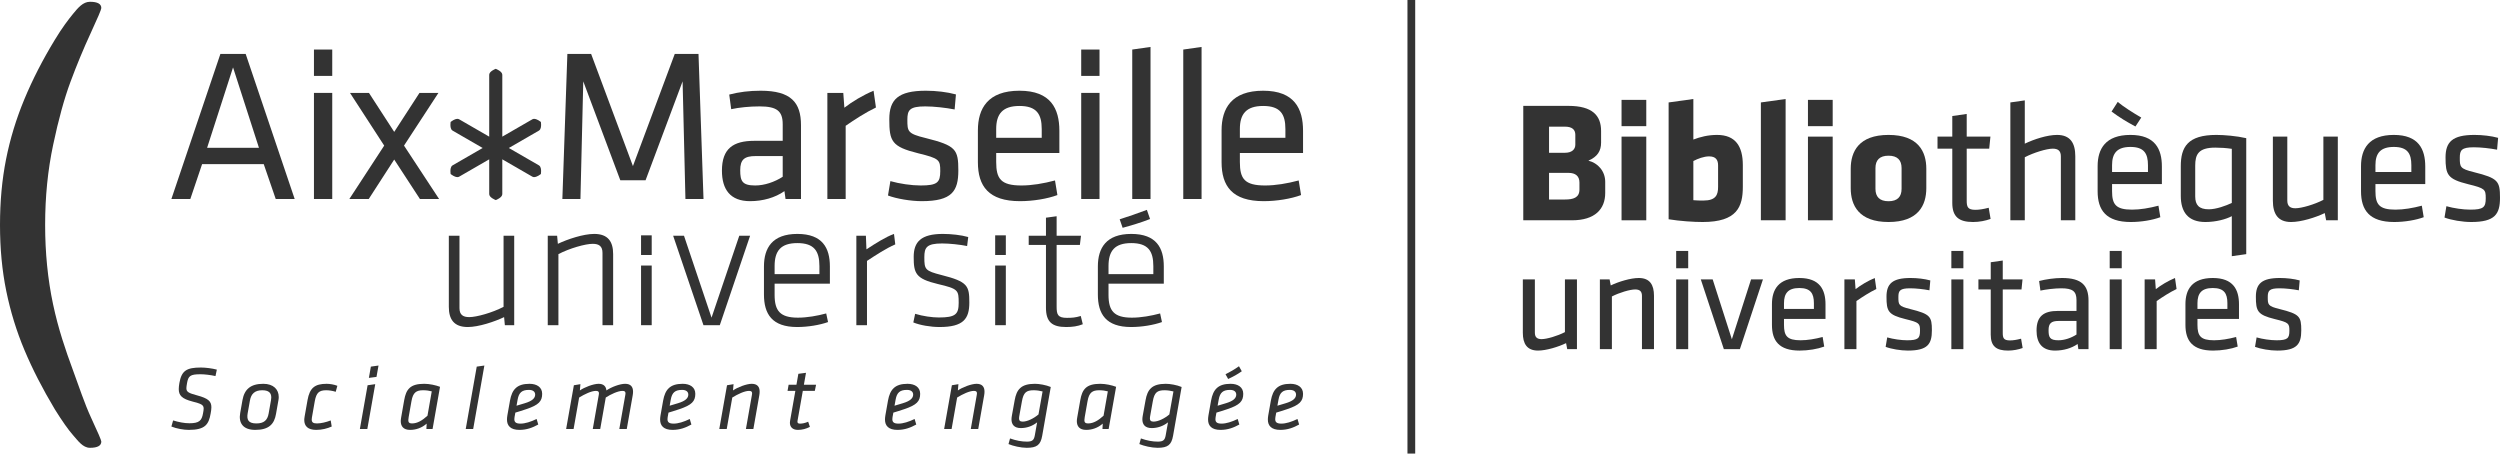 <?xml version="1.0" encoding="UTF-8" standalone="no"?><!-- Generator: Gravit.io --><svg xmlns="http://www.w3.org/2000/svg" xmlns:xlink="http://www.w3.org/1999/xlink" style="isolation:isolate" viewBox="0 199.572 600 109" width="600pt" height="109pt"><defs><clipPath id="_clipPath_9X4L9ShAgM95W2ow37fP7AqfMh6iVzJX"><rect width="1000" height="600"/></clipPath></defs><g clip-path="url(#_clipPath_9X4L9ShAgM95W2ow37fP7AqfMh6iVzJX)"><rect width="1000" height="600" style="fill:rgb(255,0,0)" fill-opacity="0"/><g><g><path d=" M 379.067 243.372 C 379.067 241.845 378.118 241.063 376.469 241.063 L 371.77 241.063 L 371.77 247.453 L 375.604 247.453 C 377.541 247.453 379.067 247.041 379.067 245.062 L 379.067 243.372 Z  M 378.077 231.91 C 378.077 230.715 377.335 229.97 375.604 229.97 L 371.77 229.97 L 371.77 236.238 L 375.604 236.238 C 377.252 236.238 378.077 235.415 378.077 234.301 L 378.077 231.91 Z  M 377.294 252.441 L 365.586 252.441 L 365.586 224.983 L 376.429 224.983 C 382.159 224.983 384.262 227.292 384.262 231.001 L 384.262 233.805 C 384.262 235.787 383.397 237.188 381.21 238.135 C 383.478 238.671 385.252 240.65 385.252 243.206 L 385.252 245.887 C 385.252 249.764 382.777 252.441 377.294 252.441 Z " fill="rgb(51,51,51)"/><path d=" M 389.171 232.362 L 395.107 232.362 L 395.107 252.442 L 389.171 252.442 L 389.171 232.362 Z  M 389.171 223.542 L 395.107 223.542 L 395.107 229.85 L 389.171 229.85 L 389.171 223.542 Z " fill="rgb(51,51,51)"/><path d=" M 406.404 247.617 C 407.271 247.701 408.013 247.701 408.837 247.701 C 411.806 247.701 412.341 246.34 412.341 244.443 L 412.341 239.249 C 412.341 237.929 411.765 237.104 410.199 237.104 C 408.92 237.104 407.519 237.64 406.404 238.219 L 406.404 247.617 Z  M 408.631 252.854 C 406.488 252.854 403.231 252.647 400.468 252.196 L 400.468 224.158 L 406.404 223.333 L 406.404 233.064 C 408.013 232.447 409.908 231.952 412.094 231.952 C 416.546 231.952 418.279 234.715 418.279 239.206 L 418.279 244.403 C 418.279 249.184 416.919 252.854 408.631 252.854 Z " fill="rgb(51,51,51)"/><path d=" M 422.61 252.442 L 422.61 224.158 L 428.547 223.333 L 428.547 252.442 L 422.61 252.442 Z " fill="rgb(51,51,51)"/><path d=" M 433.909 232.362 L 439.845 232.362 L 439.845 252.442 L 433.909 252.442 L 433.909 232.362 Z  M 433.909 223.542 L 439.845 223.542 L 439.845 229.85 L 433.909 229.85 L 433.909 223.542 Z " fill="rgb(51,51,51)"/><path d=" M 456.379 244.897 L 456.379 239.908 C 456.379 238.01 455.39 236.939 453.246 236.939 C 451.101 236.939 450.111 238.01 450.111 239.908 L 450.111 244.897 C 450.111 246.795 451.101 247.867 453.246 247.867 C 455.39 247.867 456.379 246.795 456.379 244.897 Z  M 444.174 244.732 L 444.174 240.072 C 444.174 235.95 446.113 231.952 453.246 231.952 C 460.377 231.952 462.315 235.95 462.315 240.072 L 462.315 244.732 C 462.315 248.854 460.377 252.854 453.246 252.854 C 446.113 252.854 444.174 248.854 444.174 244.732 Z " fill="rgb(51,51,51)"/><path d=" M 477.742 252.112 C 476.506 252.566 475.022 252.854 473.538 252.854 C 470.157 252.854 468.549 251.618 468.549 248.277 L 468.549 235.25 L 465.003 235.25 L 465.003 232.363 L 468.549 232.363 L 468.549 227.417 L 472.011 226.921 L 472.011 232.363 L 477.702 232.363 L 477.412 235.25 L 472.011 235.25 L 472.011 247.701 C 472.011 249.184 472.218 249.928 474.073 249.928 C 475.022 249.928 476.011 249.764 477.289 249.433 L 477.742 252.112 Z " fill="rgb(51,51,51)"/><path d=" M 494.607 252.442 L 494.607 237.104 C 494.607 235.786 493.947 235.25 492.668 235.25 C 491.184 235.25 488.093 236.198 485.949 237.31 L 485.949 252.442 L 482.485 252.442 L 482.485 224.158 L 485.949 223.663 L 485.949 234.054 C 488.175 232.983 491.351 231.952 493.699 231.952 C 496.915 231.952 498.07 233.971 498.07 237.064 L 498.07 252.442 L 494.607 252.442 Z " fill="rgb(51,51,51)"/><path d=" M 506.895 240.857 L 515.512 240.857 L 515.512 239.206 C 515.512 236.402 514.564 234.836 511.307 234.836 C 508.05 234.836 506.895 236.402 506.895 239.206 L 506.895 240.857 Z  M 512.502 229.931 C 510.4 228.818 508.668 227.746 506.772 226.345 L 508.255 224.034 C 509.699 225.229 511.842 226.592 513.904 227.787 L 512.502 229.931 Z  M 511.677 249.886 C 513.657 249.886 515.842 249.514 518.027 248.938 L 518.48 251.7 C 516.585 252.402 513.904 252.854 511.389 252.854 C 505.452 252.854 503.431 250.009 503.431 245.474 L 503.431 239.456 C 503.431 235.291 505.329 231.952 511.307 231.952 C 517.243 231.952 518.852 235.371 518.852 239.537 L 518.852 243.742 L 506.895 243.742 L 506.895 245.433 C 506.895 248.607 507.761 249.886 511.677 249.886 Z " fill="rgb(51,51,51)"/><path d=" M 535.633 235.291 C 534.273 235.085 532.912 235.001 531.676 235.001 C 527.594 235.001 526.852 236.652 526.852 239.33 L 526.852 246.71 C 526.852 248.772 527.76 249.804 530.11 249.804 C 531.882 249.804 534.273 248.937 535.633 248.277 L 535.633 235.291 Z  M 523.389 239.456 C 523.389 234.878 525.037 231.952 531.923 231.952 C 533.779 231.952 536.789 232.198 539.098 232.733 L 539.098 260.565 L 535.633 261.058 L 535.633 251.451 C 534.232 252.195 531.84 252.854 529.283 252.854 C 525.12 252.854 523.389 250.421 523.389 246.587 L 523.389 239.456 Z " fill="rgb(51,51,51)"/><path d=" M 548.953 232.363 L 548.953 247.701 C 548.953 249.019 549.613 249.556 550.892 249.556 C 552.376 249.556 555.468 248.649 557.612 247.536 L 557.612 232.363 L 561.076 232.363 L 561.076 252.442 L 558.272 252.442 L 557.941 250.711 C 555.715 251.781 552.252 252.854 549.861 252.854 C 546.644 252.854 545.491 250.834 545.491 247.742 L 545.491 232.363 L 548.953 232.363 Z " fill="rgb(51,51,51)"/><path d=" M 570.107 240.857 L 578.723 240.857 L 578.723 239.206 C 578.723 236.402 577.775 234.836 574.518 234.836 C 571.261 234.836 570.107 236.402 570.107 239.206 L 570.107 240.857 Z  M 574.888 249.886 C 576.868 249.886 579.054 249.514 581.238 248.938 L 581.691 251.7 C 579.796 252.402 577.115 252.854 574.6 252.854 C 568.664 252.854 566.644 250.009 566.644 245.474 L 566.644 239.456 C 566.644 235.291 568.54 231.952 574.518 231.952 C 580.455 231.952 582.062 235.371 582.062 239.537 L 582.062 243.742 L 570.107 243.742 L 570.107 245.433 C 570.107 248.607 570.971 249.886 574.888 249.886 Z " fill="rgb(51,51,51)"/><path d=" M 593.073 252.854 C 591.011 252.854 588.291 252.402 586.681 251.781 L 587.136 249.061 C 588.867 249.556 591.135 249.885 592.867 249.885 C 596.042 249.885 596.578 249.308 596.578 247.166 C 596.578 245.022 596.413 244.773 592.372 243.783 C 587.382 242.546 586.929 241.516 586.929 237.353 C 586.929 233.64 588.579 231.952 593.856 231.952 C 595.795 231.952 597.897 232.197 599.546 232.653 L 599.3 235.497 C 597.609 235.167 595.382 234.921 593.733 234.921 C 590.765 234.921 590.352 235.622 590.352 237.434 C 590.352 239.661 590.393 240.072 593.774 240.898 C 599.546 242.34 600 243.04 600 247.041 C 600 250.957 598.804 252.854 593.073 252.854 Z " fill="rgb(51,51,51)"/><path d=" M 368.368 266.635 L 368.368 279.417 C 368.368 280.516 368.918 280.963 369.982 280.963 C 371.22 280.963 373.797 280.207 375.584 279.279 L 375.584 266.635 L 378.469 266.635 L 378.469 283.368 L 376.134 283.368 L 375.859 281.925 C 374.003 282.817 371.117 283.711 369.125 283.711 C 366.443 283.711 365.481 282.028 365.481 279.451 L 365.481 266.635 L 368.368 266.635 Z " fill="rgb(51,51,51)"/><path d=" M 394.07 283.367 L 394.07 270.586 C 394.07 269.486 393.521 269.039 392.456 269.039 C 391.218 269.039 388.641 269.795 386.854 270.723 L 386.854 283.367 L 383.969 283.367 L 383.969 266.635 L 386.304 266.635 L 386.579 268.077 C 388.435 267.183 391.321 266.29 393.314 266.29 C 395.995 266.29 396.956 267.973 396.956 270.551 L 396.956 283.367 L 394.07 283.367 Z " fill="rgb(51,51,51)"/><path d=" M 402.283 266.635 L 405.169 266.635 L 405.169 283.368 L 402.283 283.368 L 402.283 266.635 Z  M 402.283 259.797 L 405.169 259.797 L 405.169 263.953 L 402.283 263.953 L 402.283 259.797 Z " fill="rgb(51,51,51)"/><path d=" M 420.253 266.635 L 423.105 266.635 L 417.573 283.368 L 413.725 283.368 L 408.193 266.635 L 411.045 266.635 L 415.648 280.997 L 420.253 266.635 Z " fill="rgb(51,51,51)"/><path d=" M 428.157 273.712 L 435.337 273.712 L 435.337 272.338 C 435.337 270.001 434.548 268.696 431.833 268.696 C 429.119 268.696 428.157 270.001 428.157 272.338 L 428.157 273.712 Z  M 432.143 281.238 C 433.792 281.238 435.612 280.929 437.434 280.448 L 437.812 282.75 C 436.233 283.333 433.998 283.712 431.902 283.712 C 426.955 283.712 425.269 281.34 425.269 277.56 L 425.269 272.544 C 425.269 269.074 426.851 266.291 431.833 266.291 C 436.781 266.291 438.121 269.143 438.121 272.613 L 438.121 276.118 L 428.157 276.118 L 428.157 277.526 C 428.157 280.173 428.879 281.238 432.143 281.238 Z " fill="rgb(51,51,51)"/><path d=" M 450.321 268.936 C 448.739 269.692 446.918 270.861 445.544 271.823 L 445.544 283.367 L 442.657 283.367 L 442.657 266.635 L 445.164 266.635 L 445.337 268.97 C 446.574 268.008 448.294 266.977 449.941 266.29 L 450.321 268.936 Z " fill="rgb(51,51,51)"/><path d=" M 457.881 283.711 C 456.162 283.711 453.893 283.334 452.553 282.817 L 452.932 280.549 C 454.375 280.963 456.265 281.238 457.707 281.238 C 460.354 281.238 460.8 280.756 460.8 278.971 C 460.8 277.183 460.664 276.976 457.296 276.152 C 453.139 275.121 452.759 274.261 452.759 270.791 C 452.759 267.699 454.134 266.29 458.532 266.29 C 460.148 266.29 461.901 266.497 463.274 266.875 L 463.068 269.245 C 461.66 268.971 459.804 268.764 458.429 268.764 C 455.956 268.764 455.613 269.349 455.613 270.862 C 455.613 272.716 455.646 273.059 458.464 273.747 C 463.274 274.95 463.653 275.533 463.653 278.866 C 463.653 282.13 462.657 283.711 457.881 283.711 Z " fill="rgb(51,51,51)"/><path d=" M 468.325 266.635 L 471.213 266.635 L 471.213 283.368 L 468.325 283.368 L 468.325 266.635 Z  M 468.325 259.797 L 471.213 259.797 L 471.213 263.953 L 468.325 263.953 L 468.325 259.797 Z " fill="rgb(51,51,51)"/><path d=" M 485.437 283.092 C 484.406 283.47 483.169 283.711 481.932 283.711 C 479.115 283.711 477.776 282.68 477.776 279.897 L 477.776 269.039 L 474.819 269.039 L 474.819 266.635 L 477.776 266.635 L 477.776 262.51 L 480.66 262.099 L 480.66 266.635 L 485.403 266.635 L 485.162 269.039 L 480.66 269.039 L 480.66 279.417 C 480.66 280.653 480.833 281.271 482.379 281.271 C 483.169 281.271 483.994 281.135 485.058 280.86 L 485.437 283.092 Z " fill="rgb(51,51,51)"/><path d=" M 498.357 276.599 L 494.096 276.599 C 492.309 276.599 491.656 277.149 491.656 278.831 C 491.656 280.55 491.966 281.238 494.027 281.238 C 495.47 281.238 497.085 280.687 498.357 279.862 L 498.357 276.599 Z  M 501.244 283.368 L 498.804 283.368 L 498.632 282.13 C 497.154 283.162 495.229 283.711 493.203 283.711 C 490.077 283.711 488.771 281.855 488.771 278.9 C 488.771 275.432 490.522 274.194 493.89 274.194 L 498.357 274.194 L 498.357 271.583 C 498.357 269.486 497.429 268.764 494.716 268.764 C 493.1 268.764 491.004 269.039 489.698 269.314 L 489.388 267.011 C 490.97 266.6 493.1 266.29 494.886 266.29 C 499.663 266.29 501.244 268.146 501.244 271.72 L 501.244 283.368 Z " fill="rgb(51,51,51)"/><path d=" M 506.328 266.635 L 509.215 266.635 L 509.215 283.368 L 506.328 283.368 L 506.328 266.635 Z  M 506.328 259.797 L 509.215 259.797 L 509.215 263.953 L 506.328 263.953 L 506.328 259.797 Z " fill="rgb(51,51,51)"/><path d=" M 522.376 268.936 C 520.793 269.692 518.973 270.861 517.599 271.823 L 517.599 283.367 L 514.714 283.367 L 514.714 266.635 L 517.221 266.635 L 517.393 268.97 C 518.63 268.008 520.349 266.977 521.998 266.29 L 522.376 268.936 Z " fill="rgb(51,51,51)"/><path d=" M 527.392 273.712 L 534.574 273.712 L 534.574 272.338 C 534.574 270.001 533.783 268.696 531.07 268.696 C 528.354 268.696 527.392 270.001 527.392 272.338 L 527.392 273.712 Z  M 531.378 281.238 C 533.028 281.238 534.848 280.929 536.669 280.448 L 537.048 282.75 C 535.468 283.333 533.233 283.712 531.138 283.712 C 526.189 283.712 524.506 281.34 524.506 277.56 L 524.506 272.544 C 524.506 269.074 526.085 266.291 531.07 266.291 C 536.018 266.291 537.358 269.143 537.358 272.613 L 537.358 276.118 L 527.392 276.118 L 527.392 277.526 C 527.392 280.173 528.113 281.238 531.378 281.238 Z " fill="rgb(51,51,51)"/><path d=" M 546.532 283.711 C 544.813 283.711 542.546 283.334 541.204 282.817 L 541.584 280.549 C 543.026 280.963 544.916 281.238 546.36 281.238 C 549.006 281.238 549.453 280.756 549.453 278.971 C 549.453 277.183 549.314 276.976 545.947 276.152 C 541.791 275.121 541.411 274.261 541.411 270.791 C 541.411 267.699 542.786 266.29 547.183 266.29 C 548.798 266.29 550.552 266.497 551.927 266.875 L 551.719 269.245 C 550.311 268.971 548.457 268.764 547.081 268.764 C 544.608 268.764 544.263 269.349 544.263 270.862 C 544.263 272.716 544.299 273.059 547.115 273.747 C 551.927 274.95 552.304 275.533 552.304 278.866 C 552.304 282.13 551.308 283.711 546.532 283.711 Z " fill="rgb(51,51,51)"/><rect x="338.22" y="200" width="1" height="108" transform="matrix(1,0,0,1,0,0)" fill="rgb(51,51,51)" vector-effect="non-scaling-stroke" stroke-width="0.856" stroke="rgb(51,51,51)" stroke-linejoin="miter" stroke-linecap="square" stroke-miterlimit="2"/></g><g><clipPath id="_clipPath_2I8sQDPgoZfsILGBVJQrEO4T35JjsgA7"><path d=" M 0 200 L 0 307.045 L 312.73 307.045 L 312.73 200 L 0 200 Z " fill="rgb(51,51,51)"/></clipPath><g clip-path="url(#_clipPath_2I8sQDPgoZfsILGBVJQrEO4T35JjsgA7)"><path d=" M 110.275 256.152 L 110.275 273.519 C 110.275 275.105 111.113 275.679 112.612 275.679 C 114.373 275.679 118.165 274.621 120.855 273.211 L 120.855 256.152 L 123.41 256.152 L 123.41 277.618 L 121.164 277.618 L 120.986 275.679 C 118.695 276.779 114.858 278.058 112.26 278.058 C 108.909 278.058 107.719 276.162 107.719 273.211 L 107.719 256.152 L 110.275 256.152 Z " fill="rgb(51,51,51)"/><path d=" M 144.597 277.618 L 144.597 260.251 C 144.597 258.665 143.759 258.09 142.261 258.09 C 140.499 258.09 136.708 259.151 134.02 260.561 L 134.02 277.618 L 131.46 277.618 L 131.46 256.152 L 133.71 256.152 L 133.886 258.09 C 136.178 256.99 140.014 255.712 142.612 255.712 C 145.964 255.712 147.154 257.609 147.154 260.561 L 147.154 277.618 L 144.597 277.618 Z " fill="rgb(51,51,51)"/><path d=" M 153.852 277.618 L 153.852 263.302 L 156.409 263.302 L 156.409 277.618 L 153.852 277.618 Z  M 153.852 260.769 L 153.852 256.054 L 156.409 256.054 L 156.409 260.769 L 153.852 260.769 Z " fill="rgb(51,51,51)"/><path d=" M 172.752 277.618 L 168.831 277.618 L 161.556 256.152 L 164.159 256.152 L 170.769 275.81 L 177.426 256.152 L 180.024 256.152 L 172.752 277.618 Z " fill="rgb(51,51,51)"/><path d=" M 185.906 265.365 L 196.658 265.365 L 196.658 263.425 C 196.658 259.811 195.38 257.914 191.369 257.914 C 187.359 257.914 185.906 259.811 185.906 263.425 L 185.906 265.365 Z  M 191.503 275.81 C 193.704 275.81 196.176 275.371 198.289 274.797 L 198.731 276.868 C 196.747 277.573 193.925 278.058 191.323 278.058 C 185.285 278.058 183.35 274.929 183.35 270.258 L 183.35 263.514 C 183.35 259.107 185.332 255.712 191.369 255.712 C 197.407 255.712 199.173 259.107 199.173 263.514 L 199.173 267.656 L 185.906 267.656 L 185.906 270.344 C 185.906 274.178 187.227 275.81 191.503 275.81 Z " fill="rgb(51,51,51)"/><path d=" M 214.866 258.225 C 212.62 259.195 210.151 260.825 208.077 262.191 L 208.077 277.618 L 205.524 277.618 L 205.524 256.152 L 207.815 256.152 L 207.946 259.415 C 210.237 257.914 212.528 256.46 214.559 255.712 L 214.866 258.225 Z " fill="rgb(51,51,51)"/><path d=" M 225.5 278.058 C 223.339 278.058 220.786 277.618 219.197 276.957 L 219.636 274.886 C 221.487 275.456 223.735 275.767 225.322 275.767 C 229.288 275.767 230.083 275.016 230.083 272.285 C 230.083 269.198 229.996 268.891 225.104 267.744 C 219.726 266.465 219.286 265.144 219.286 261.222 C 219.286 257.653 221.004 255.712 226.291 255.712 C 228.276 255.712 230.698 255.975 232.374 256.46 L 232.109 258.62 C 230.391 258.27 227.881 258.003 226.115 258.003 C 222.369 258.003 221.842 258.976 221.842 261.309 C 221.842 264.262 222.017 264.569 225.981 265.586 C 232.284 267.171 232.639 268.183 232.639 272.196 C 232.639 276.075 231.229 278.058 225.5 278.058 Z " fill="rgb(51,51,51)"/><path d=" M 238.842 277.618 L 238.842 263.302 L 241.4 263.302 L 241.4 277.618 L 238.842 277.618 Z  M 238.842 260.769 L 238.842 256.054 L 241.4 256.054 L 241.4 260.769 L 238.842 260.769 Z " fill="rgb(51,51,51)"/><path d=" M 259.869 277.389 C 258.638 277.877 257.425 278.058 255.881 278.058 C 252.488 278.058 251.032 276.823 251.032 273.431 L 251.032 258.356 L 246.89 258.356 L 246.89 256.152 L 251.032 256.152 L 251.032 251.819 L 253.591 251.468 L 253.591 256.152 L 259.438 256.152 L 259.173 258.356 L 253.591 258.356 L 253.591 273.165 C 253.591 275.061 253.853 275.856 256.058 275.856 C 257.245 275.856 258.107 275.802 259.384 275.407 L 259.869 277.389 Z " fill="rgb(51,51,51)"/><path d=" M 266.044 265.365 L 276.801 265.365 L 276.801 263.425 C 276.801 259.811 275.52 257.914 271.51 257.914 C 267.5 257.914 266.044 259.811 266.044 263.425 L 266.044 265.365 Z  M 271.643 275.81 C 273.846 275.81 276.315 275.371 278.429 274.797 L 278.871 276.868 C 276.886 277.573 274.066 278.058 271.467 278.058 C 265.426 278.058 263.488 274.929 263.488 270.258 L 263.488 263.514 C 263.488 259.107 265.474 255.712 271.51 255.712 C 277.546 255.712 279.312 259.107 279.312 263.514 L 279.312 267.656 L 266.044 267.656 L 266.044 270.344 C 266.044 274.178 267.367 275.81 271.643 275.81 Z " fill="rgb(51,51,51)"/><path d=" M 268.724 252.202 C 270.702 251.564 273.034 250.791 275.249 249.941 L 276.013 252.135 C 273.843 252.996 271.431 253.704 269.431 254.246 L 268.724 252.202 Z " fill="rgb(51,51,51)"/><path d=" M 55.929 215.75 L 49.705 235.043 L 62.148 235.043 L 55.929 215.75 Z  M 70.722 247.33 L 66.173 247.33 L 63.298 238.964 L 48.503 238.964 L 45.679 247.33 L 41.134 247.33 L 52.896 212.512 L 58.959 212.512 L 70.722 247.33 Z " fill="rgb(51,51,51)"/><path d=" M 75.348 247.33 L 75.348 221.869 L 79.739 221.869 L 79.739 247.33 L 75.348 247.33 Z  M 75.348 217.789 L 75.348 211.463 L 79.739 211.463 L 79.739 217.789 L 75.348 217.789 Z " fill="rgb(51,51,51)"/><path d=" M 83.844 247.33 L 92.207 234.518 L 83.998 221.869 L 88.549 221.869 L 94.611 231.227 L 100.676 221.869 L 105.223 221.869 L 96.965 234.518 L 105.38 247.33 L 100.781 247.33 L 94.611 237.865 L 88.497 247.33 L 83.844 247.33 Z " fill="rgb(51,51,51)"/><path d=" M 139.984 219.097 L 139.306 247.33 L 134.968 247.33 L 136.169 212.512 L 141.869 212.512 L 151.903 239.434 L 161.942 212.512 L 167.64 212.512 L 168.842 247.33 L 164.504 247.33 L 163.823 219.097 L 154.938 242.831 L 148.873 242.831 L 139.984 219.097 Z " fill="rgb(51,51,51)"/><path d=" M 187.85 237.028 L 181.365 237.028 C 178.648 237.028 177.653 237.865 177.653 240.427 C 177.653 243.041 178.127 244.086 181.261 244.086 C 183.459 244.086 185.915 243.251 187.85 241.997 L 187.85 237.028 Z  M 192.238 247.33 L 188.528 247.33 L 188.265 245.444 C 186.019 247.015 183.091 247.85 180.008 247.85 C 175.25 247.85 173.264 245.028 173.264 240.531 C 173.264 235.252 175.929 233.369 181.055 233.369 L 187.85 233.369 L 187.85 229.396 C 187.85 226.206 186.438 225.108 182.308 225.108 C 179.852 225.108 177.472 225.355 175.487 225.772 L 175.015 222.27 C 177.416 221.642 179.852 221.345 182.569 221.345 C 189.835 221.345 192.238 224.168 192.238 229.605 L 192.238 247.33 Z " fill="rgb(51,51,51)"/><path d=" M 210.227 225.371 C 207.819 226.52 205.051 228.299 202.96 229.763 L 202.96 247.33 L 198.568 247.33 L 198.568 221.869 L 202.388 221.869 L 202.647 225.423 C 204.53 223.959 207.143 222.392 209.654 221.345 L 210.227 225.371 Z " fill="rgb(51,51,51)"/><path d=" M 221.219 247.85 C 218.604 247.85 215.154 247.276 213.115 246.492 L 213.692 243.041 C 215.885 243.668 218.761 244.086 220.958 244.086 C 224.982 244.086 225.661 243.355 225.661 240.637 C 225.661 237.92 225.453 237.603 220.329 236.349 C 214.004 234.78 213.431 233.473 213.431 228.195 C 213.431 223.488 215.521 221.345 222.211 221.345 C 224.67 221.345 227.335 221.659 229.426 222.234 L 229.111 225.843 C 226.971 225.423 224.147 225.108 222.054 225.108 C 218.293 225.108 217.768 225.998 217.768 228.299 C 217.768 231.123 217.821 231.644 222.107 232.69 C 229.426 234.518 230.001 235.409 230.001 240.481 C 230.001 245.444 228.485 247.85 221.219 247.85 Z " fill="rgb(51,51,51)"/><path d=" M 239.086 232.637 L 250.014 232.637 L 250.014 230.545 C 250.014 226.991 248.811 225.003 244.681 225.003 C 240.55 225.003 239.086 226.991 239.086 230.545 L 239.086 232.637 Z  M 245.151 244.086 C 247.659 244.086 250.43 243.618 253.201 242.883 L 253.776 246.388 C 251.373 247.276 247.975 247.85 244.786 247.85 C 237.258 247.85 234.695 244.243 234.695 238.494 L 234.695 230.86 C 234.695 225.58 237.101 221.345 244.681 221.345 C 252.207 221.345 254.249 225.684 254.249 230.964 L 254.249 236.297 L 239.086 236.297 L 239.086 238.44 C 239.086 242.467 240.183 244.086 245.151 244.086 Z " fill="rgb(51,51,51)"/><path d=" M 259.491 247.33 L 259.491 221.869 L 263.884 221.869 L 263.884 247.33 L 259.491 247.33 Z  M 259.491 217.789 L 259.491 211.463 L 263.884 211.463 L 263.884 217.789 L 259.491 217.789 Z " fill="rgb(51,51,51)"/><path d=" M 271.739 247.33 L 271.739 211.463 L 276.126 210.837 L 276.126 247.33 L 271.739 247.33 Z " fill="rgb(51,51,51)"/><path d=" M 283.983 247.33 L 283.983 211.463 L 288.376 210.837 L 288.376 247.33 L 283.983 247.33 Z " fill="rgb(51,51,51)"/><path d=" M 297.569 232.637 L 308.496 232.637 L 308.496 230.545 C 308.496 226.991 307.293 225.003 303.164 225.003 C 299.032 225.003 297.569 226.991 297.569 230.545 L 297.569 232.637 Z  M 303.635 244.086 C 306.142 244.086 308.912 243.618 311.684 242.883 L 312.257 246.388 C 309.854 247.276 306.455 247.85 303.266 247.85 C 295.738 247.85 293.179 244.243 293.179 238.494 L 293.179 230.86 C 293.179 225.58 295.582 221.345 303.164 221.345 C 310.691 221.345 312.73 225.684 312.73 230.964 L 312.73 236.297 L 297.569 236.297 L 297.569 238.44 C 297.569 242.467 298.666 244.086 303.635 244.086 Z " fill="rgb(51,51,51)"/><path d=" M 129.334 239.253 L 122.439 235.272 C 122.439 235.272 122.323 235.205 122.122 235.089 C 122.227 235.028 122.333 234.967 122.439 234.905 L 129.334 230.925 C 129.627 230.744 129.728 230.47 129.789 230.233 C 129.847 229.987 129.863 229.743 129.863 229.532 C 129.863 229.245 129.835 229.027 129.833 229.016 L 129.812 228.843 L 129.674 228.74 C 129.632 228.732 128.951 228.13 128.194 228.095 C 128.059 228.095 127.907 228.122 127.764 228.205 L 120.87 232.184 C 120.763 232.246 120.658 232.307 120.552 232.368 C 120.552 232.246 120.552 232.124 120.552 232.001 L 120.552 217.541 C 120.507 216.962 120.089 216.721 119.78 216.498 C 119.452 216.29 119.147 216.16 119.134 216.156 L 118.973 216.087 L 118.813 216.156 C 118.801 216.162 118.497 216.29 118.175 216.498 C 117.871 216.719 117.452 216.965 117.411 217.541 L 117.411 232.001 C 117.411 232.125 117.411 232.247 117.411 232.369 C 117.306 232.308 117.2 232.247 117.093 232.186 L 110.2 228.205 C 110.057 228.122 109.904 228.096 109.768 228.096 C 109.013 228.13 108.331 228.732 108.29 228.739 L 108.152 228.843 L 108.131 229.015 C 108.129 229.027 108.101 229.245 108.101 229.531 C 108.103 229.741 108.114 229.989 108.174 230.233 C 108.235 230.47 108.335 230.744 108.63 230.925 L 115.523 234.905 C 115.63 234.967 115.735 235.028 115.841 235.089 C 115.64 235.205 115.523 235.272 115.523 235.272 L 108.628 239.253 C 108.335 239.431 108.235 239.706 108.174 239.945 C 108.115 240.189 108.101 240.434 108.101 240.645 C 108.101 240.932 108.129 241.15 108.131 241.163 L 108.152 241.333 L 108.29 241.439 C 108.331 241.445 109.013 242.046 109.768 242.08 L 109.774 242.08 C 109.907 242.08 110.057 242.054 110.2 241.973 L 117.093 237.993 L 117.094 237.993 C 117.094 237.993 117.21 237.926 117.411 237.81 C 117.411 238.042 117.411 238.176 117.411 238.176 L 117.411 246.137 C 117.455 246.716 117.875 246.958 118.184 247.18 C 118.509 247.391 118.816 247.517 118.829 247.523 L 118.988 247.591 L 119.148 247.523 C 119.16 247.517 119.464 247.391 119.788 247.18 C 120.093 246.958 120.509 246.713 120.551 246.137 L 120.552 238.176 L 120.551 238.176 C 120.551 238.176 120.551 238.041 120.551 237.808 C 120.753 237.924 120.87 237.992 120.87 237.992 L 127.764 241.973 C 127.908 242.055 128.06 242.081 128.195 242.081 C 128.951 242.046 129.632 241.445 129.674 241.438 L 129.812 241.333 L 129.832 241.161 C 129.835 241.15 129.863 240.932 129.863 240.645 C 129.861 240.434 129.849 240.189 129.789 239.945 C 129.728 239.706 129.629 239.432 129.334 239.253 Z " fill="rgb(51,51,51)"/><path d=" M 0 253.55 C 0 247.943 0.482 242.693 1.451 237.808 C 2.417 232.924 3.881 228.112 5.852 223.375 C 7.82 218.64 10.255 213.896 13.152 209.138 C 14.897 206.241 16.444 204.22 17.554 202.87 C 18.699 201.475 19.913 200 21.585 200 C 23.407 200 24.316 200.501 24.316 201.504 C 24.316 201.841 23.462 203.853 21.752 207.551 C 20.043 211.247 18.437 215.121 16.933 219.167 C 15.427 223.219 14.034 228.272 12.758 234.326 C 11.471 240.381 10.833 246.791 10.833 253.55 C 10.833 260.237 11.462 266.571 12.727 272.555 C 13.989 278.533 15.778 283.718 17.395 288.1 C 19.012 292.483 20.276 296.413 21.891 299.886 C 23.508 303.359 24.316 305.244 24.316 305.54 C 24.316 306.544 23.407 307.045 21.585 307.045 C 19.877 307.045 18.706 305.338 17.554 304.038 C 16.402 302.735 14.936 300.658 13.152 297.795 C 10.216 292.893 7.792 288.166 5.879 283.615 C 3.965 279.063 2.511 274.336 1.507 269.43 C 0.501 264.528 0 259.234 0 253.55 Z " fill="rgb(51,51,51)"/><path d=" M 41.134 301.939 L 41.548 300.477 C 42.901 300.892 44.232 301.154 45.475 301.154 C 47.81 301.154 48.42 300.521 48.726 298.776 C 48.813 298.296 48.878 297.925 48.878 297.64 C 48.878 296.725 48.311 296.485 46.195 295.939 C 43.664 295.285 42.901 294.478 42.901 292.95 C 42.901 292.514 42.966 292.034 43.053 291.488 C 43.577 288.542 44.755 287.779 48.224 287.779 C 49.315 287.779 50.907 287.976 52.042 288.281 L 51.715 289.83 C 50.493 289.547 49.009 289.394 48.115 289.394 C 45.65 289.394 45.192 289.787 44.886 291.532 C 44.799 292.034 44.733 292.47 44.733 292.731 C 44.733 293.648 45.279 293.91 47.286 294.456 C 49.969 295.176 50.733 295.874 50.733 297.314 C 50.733 297.685 50.667 298.23 50.559 298.797 C 50.1 301.437 49.25 302.746 45.3 302.746 C 44.057 302.746 42.355 302.44 41.134 301.939 Z " fill="rgb(51,51,51)"/><path d=" M 65.041 295.59 C 65.084 295.35 65.106 295.132 65.106 294.958 C 65.106 293.801 64.43 293.233 62.925 293.233 C 61.179 293.233 60.263 294.063 59.98 295.721 L 59.434 298.797 C 59.194 300.258 59.543 301.197 61.529 301.197 C 63.361 301.197 64.19 300.411 64.474 298.819 L 65.041 295.59 Z  M 57.645 298.71 L 58.191 295.612 C 58.648 293.016 60.132 291.685 63.186 291.685 C 65.63 291.685 66.895 293.037 66.895 294.848 C 66.895 295.001 66.895 295.241 66.83 295.59 L 66.241 298.928 C 65.827 301.328 64.561 302.746 61.267 302.746 C 58.234 302.746 57.231 301.001 57.645 298.71 Z " fill="rgb(51,51,51)"/><path d=" M 80.571 293.605 C 79.829 293.365 79 293.233 78.302 293.233 C 76.579 293.233 75.924 293.822 75.553 295.829 L 74.855 299.801 C 74.833 299.953 74.812 300.106 74.812 300.258 C 74.812 300.935 75.161 301.197 76.077 301.197 C 77.037 301.197 78.302 300.892 79.371 300.477 L 79.611 301.939 C 78.542 302.419 77.255 302.746 75.88 302.746 C 73.873 302.746 73.023 301.808 73.023 300.368 C 73.023 300.215 73.044 299.909 73.11 299.539 L 73.808 295.59 C 74.331 292.645 75.575 291.685 78.389 291.685 C 79.175 291.685 80.2 291.859 80.964 292.165 L 80.571 293.605 Z " fill="rgb(51,51,51)"/><path d=" M 89.009 287.561 L 90.842 287.3 L 90.362 290.026 L 88.53 290.267 L 89.009 287.561 Z  M 88.224 292.034 L 90.057 291.771 L 88.159 302.528 L 86.37 302.528 L 88.224 292.034 Z " fill="rgb(51,51,51)"/><path d=" M 103.621 293.496 C 103.054 293.343 102.312 293.233 101.57 293.233 C 99.934 293.233 99.127 293.736 98.756 295.829 L 98.08 299.67 C 98.036 299.932 97.993 300.215 97.993 300.411 C 97.993 300.914 98.21 301.197 98.865 301.197 C 100.196 301.197 101.375 300.455 102.595 299.343 L 103.621 293.496 Z  M 103.818 302.528 L 102.334 302.528 L 102.4 301.241 C 101.221 302.288 99.782 302.746 98.429 302.746 C 96.793 302.746 96.182 301.852 96.182 300.63 C 96.182 300.368 96.225 300.084 96.269 299.801 L 97.01 295.59 C 97.469 293.016 98.429 291.685 101.789 291.685 C 103.097 291.685 104.559 292.011 105.606 292.405 L 103.818 302.528 Z " fill="rgb(51,51,51)"/><path d=" M 114.416 287.561 L 116.249 287.3 L 113.565 302.528 L 111.776 302.528 L 114.416 287.561 Z " fill="rgb(51,51,51)"/><path d=" M 128.439 294.281 C 128.439 293.582 127.916 293.147 126.956 293.147 C 125.297 293.147 124.534 293.757 124.229 295.481 L 123.967 296.943 C 124.556 296.768 124.905 296.659 125.93 296.354 C 127.697 295.829 128.439 295.153 128.439 294.281 Z  M 123.487 299.692 C 123.443 299.932 123.443 300.084 123.443 300.172 C 123.443 300.848 123.77 301.241 124.905 301.241 C 126.018 301.241 127.348 300.826 128.788 300.128 L 129.181 301.459 C 127.828 302.201 126.432 302.746 124.665 302.746 C 122.527 302.746 121.676 301.743 121.676 300.281 C 121.676 300.019 121.698 299.67 121.763 299.299 L 122.396 295.721 C 122.876 293.037 124.076 291.685 127.086 291.685 C 128.854 291.685 130.119 292.514 130.119 294.084 C 130.119 295.874 129.29 296.768 126.301 297.772 C 125.014 298.208 124.599 298.317 123.683 298.601 L 123.487 299.692 Z " fill="rgb(51,51,51)"/><path d=" M 150.077 294.346 C 150.098 294.216 150.12 294.063 150.12 293.976 C 150.12 293.539 149.902 293.387 149.378 293.387 C 148.309 293.387 146.542 294.216 145.386 294.979 L 144.055 302.528 L 142.266 302.528 L 143.706 294.346 C 143.728 294.216 143.75 294.063 143.75 293.976 C 143.75 293.539 143.532 293.387 143.008 293.387 C 141.939 293.387 140.303 294.172 138.994 294.979 L 137.663 302.528 L 135.874 302.528 L 137.729 292.034 L 139.299 291.771 L 139.168 293.277 C 140.215 292.536 142.397 291.685 143.663 291.685 C 144.863 291.685 145.451 292.296 145.539 293.277 C 146.695 292.47 148.767 291.685 150.033 291.685 C 151.364 291.685 151.931 292.405 151.931 293.561 C 151.931 293.801 151.909 294.128 151.844 294.478 L 150.425 302.528 L 148.636 302.528 L 150.077 294.346 Z " fill="rgb(51,51,51)"/><path d=" M 165.193 294.281 C 165.193 293.582 164.67 293.147 163.71 293.147 C 162.052 293.147 161.289 293.757 160.983 295.481 L 160.721 296.943 C 161.31 296.768 161.659 296.659 162.685 296.354 C 164.452 295.829 165.193 295.153 165.193 294.281 Z  M 160.241 299.692 C 160.198 299.932 160.198 300.084 160.198 300.172 C 160.198 300.848 160.526 301.241 161.659 301.241 C 162.772 301.241 164.103 300.826 165.543 300.128 L 165.935 301.459 C 164.583 302.201 163.186 302.746 161.419 302.746 C 159.281 302.746 158.431 301.743 158.431 300.281 C 158.431 300.019 158.453 299.67 158.518 299.299 L 159.15 295.721 C 159.63 293.037 160.831 291.685 163.841 291.685 C 165.608 291.685 166.874 292.514 166.874 294.084 C 166.874 295.874 166.044 296.768 163.056 297.772 C 161.768 298.208 161.354 298.317 160.438 298.601 L 160.241 299.692 Z " fill="rgb(51,51,51)"/><path d=" M 182.315 293.561 C 182.315 293.801 182.294 294.128 182.228 294.478 L 180.81 302.528 L 179.021 302.528 L 180.461 294.346 C 180.483 294.216 180.504 294.063 180.504 293.976 C 180.504 293.539 180.287 293.387 179.763 293.387 C 178.694 293.387 177.058 294.172 175.748 294.979 L 174.417 302.528 L 172.629 302.528 L 174.483 292.034 L 176.054 291.771 L 175.923 293.277 C 176.97 292.536 179.152 291.685 180.417 291.685 C 181.748 291.685 182.315 292.405 182.315 293.561 Z " fill="rgb(51,51,51)"/><path d=" M 189.577 301.044 C 189.577 300.957 189.577 300.804 189.62 300.564 L 190.886 293.387 L 189.009 293.387 L 189.271 291.903 L 191.148 291.903 L 191.606 289.285 L 193.439 289.045 L 192.937 291.903 L 195.86 291.903 L 195.555 293.387 L 192.675 293.387 L 191.409 300.543 C 191.387 300.674 191.387 300.717 191.387 300.783 C 191.387 301.088 191.562 301.241 191.998 301.241 C 192.588 301.241 193.22 301.109 193.962 300.783 L 194.377 302.026 C 193.46 302.485 192.544 302.746 191.496 302.746 C 190.188 302.746 189.577 302.005 189.577 301.044 Z " fill="rgb(51,51,51)"/><path d=" M 219.159 294.281 C 219.159 293.582 218.636 293.147 217.676 293.147 C 216.018 293.147 215.255 293.757 214.949 295.481 L 214.687 296.943 C 215.276 296.768 215.626 296.659 216.651 296.354 C 218.418 295.829 219.159 295.153 219.159 294.281 Z  M 214.207 299.692 C 214.164 299.932 214.164 300.084 214.164 300.172 C 214.164 300.848 214.491 301.241 215.626 301.241 C 216.737 301.241 218.069 300.826 219.509 300.128 L 219.901 301.459 C 218.549 302.201 217.153 302.746 215.386 302.746 C 213.247 302.746 212.397 301.743 212.397 300.281 C 212.397 300.019 212.419 299.67 212.483 299.299 L 213.116 295.721 C 213.596 293.037 214.796 291.685 217.807 291.685 C 219.575 291.685 220.839 292.514 220.839 294.084 C 220.839 295.874 220.01 296.768 217.022 297.772 C 215.735 298.208 215.32 298.317 214.404 298.601 L 214.207 299.692 Z " fill="rgb(51,51,51)"/><path d=" M 236.282 293.561 C 236.282 293.801 236.26 294.128 236.194 294.478 L 234.776 302.528 L 232.988 302.528 L 234.427 294.346 C 234.449 294.216 234.471 294.063 234.471 293.976 C 234.471 293.539 234.252 293.387 233.729 293.387 C 232.661 293.387 231.024 294.172 229.715 294.979 L 228.384 302.528 L 226.595 302.528 L 228.45 292.034 L 230.02 291.771 L 229.889 293.277 C 230.937 292.536 233.118 291.685 234.383 291.685 C 235.714 291.685 236.282 292.405 236.282 293.561 Z " fill="rgb(51,51,51)"/><path d=" M 250.219 293.517 C 249.652 293.365 248.822 293.233 248.081 293.233 C 246.314 293.233 245.637 293.779 245.266 295.874 L 244.655 299.278 C 244.612 299.539 244.568 299.779 244.568 299.975 C 244.568 300.477 244.787 300.76 245.441 300.76 C 246.575 300.76 248.102 299.997 249.237 299.038 L 250.219 293.517 Z  M 250.132 304.142 C 249.739 306.368 248.844 307.045 246.401 307.045 C 245.004 307.045 243.128 306.608 242.038 306.149 L 242.408 304.797 C 243.87 305.321 245.223 305.561 246.466 305.561 C 247.819 305.561 248.168 305.146 248.364 304.012 L 248.91 300.935 C 247.731 301.874 246.358 302.31 245.004 302.31 C 243.368 302.31 242.757 301.415 242.757 300.193 C 242.757 299.932 242.801 299.648 242.845 299.365 L 243.521 295.634 C 243.979 293.059 245.026 291.685 248.386 291.685 C 249.412 291.685 251.048 291.968 252.182 292.448 L 250.132 304.142 Z " fill="rgb(51,51,51)"/><path d=" M 265.88 293.496 C 265.312 293.343 264.57 293.233 263.829 293.233 C 262.193 293.233 261.385 293.736 261.015 295.829 L 260.338 299.67 C 260.294 299.932 260.251 300.215 260.251 300.411 C 260.251 300.914 260.469 301.197 261.123 301.197 C 262.454 301.197 263.632 300.455 264.854 299.343 L 265.88 293.496 Z  M 266.076 302.528 L 264.592 302.528 L 264.658 301.241 C 263.48 302.288 262.04 302.746 260.687 302.746 C 259.051 302.746 258.44 301.852 258.44 300.63 C 258.44 300.368 258.484 300.084 258.528 299.801 L 259.27 295.59 C 259.727 293.016 260.687 291.685 264.047 291.685 C 265.356 291.685 266.817 292.011 267.865 292.405 L 266.076 302.528 Z " fill="rgb(51,51,51)"/><path d=" M 281.627 293.517 C 281.06 293.365 280.231 293.233 279.49 293.233 C 277.722 293.233 277.046 293.779 276.675 295.874 L 276.064 299.278 C 276.021 299.539 275.977 299.779 275.977 299.975 C 275.977 300.477 276.196 300.76 276.849 300.76 C 277.984 300.76 279.511 299.997 280.646 299.038 L 281.627 293.517 Z  M 281.54 304.142 C 281.147 306.368 280.253 307.045 277.809 307.045 C 276.413 307.045 274.537 306.608 273.446 306.149 L 273.817 304.797 C 275.279 305.321 276.632 305.561 277.875 305.561 C 279.228 305.561 279.576 305.146 279.773 304.012 L 280.319 300.935 C 279.14 301.874 277.766 302.31 276.413 302.31 C 274.777 302.31 274.166 301.415 274.166 300.193 C 274.166 299.932 274.21 299.648 274.253 299.365 L 274.93 295.634 C 275.388 293.059 276.435 291.685 279.795 291.685 C 280.82 291.685 282.457 291.968 283.591 292.448 L 281.54 304.142 Z " fill="rgb(51,51,51)"/><path d=" M 294.125 289.394 C 295.172 288.87 296.241 288.259 297.354 287.474 L 298.03 288.674 C 296.94 289.438 296.154 289.873 294.757 290.529 L 294.125 289.394 Z  M 296.699 294.281 C 296.699 293.582 296.176 293.147 295.216 293.147 C 293.558 293.147 292.794 293.757 292.489 295.481 L 292.227 296.943 C 292.816 296.768 293.165 296.659 294.19 296.354 C 295.958 295.829 296.699 295.153 296.699 294.281 Z  M 291.747 299.692 C 291.704 299.932 291.704 300.084 291.704 300.172 C 291.704 300.848 292.03 301.241 293.165 301.241 C 294.277 301.241 295.608 300.826 297.049 300.128 L 297.441 301.459 C 296.089 302.201 294.692 302.746 292.926 302.746 C 290.787 302.746 289.936 301.743 289.936 300.281 C 289.936 300.019 289.958 299.67 290.023 299.299 L 290.656 295.721 C 291.136 293.037 292.336 291.685 295.347 291.685 C 297.114 291.685 298.379 292.514 298.379 294.084 C 298.379 295.874 297.55 296.768 294.562 297.772 C 293.275 298.208 292.86 298.317 291.943 298.601 L 291.747 299.692 Z " fill="rgb(51,51,51)"/><path d=" M 311.05 294.281 C 311.05 293.582 310.526 293.147 309.566 293.147 C 307.908 293.147 307.145 293.757 306.839 295.481 L 306.577 296.943 C 307.165 296.768 307.515 296.659 308.541 296.354 C 310.308 295.829 311.05 295.153 311.05 294.281 Z  M 306.097 299.692 C 306.054 299.932 306.054 300.084 306.054 300.172 C 306.054 300.848 306.38 301.241 307.515 301.241 C 308.627 301.241 309.959 300.826 311.399 300.128 L 311.791 301.459 C 310.439 302.201 309.043 302.746 307.275 302.746 C 305.137 302.746 304.287 301.743 304.287 300.281 C 304.287 300.019 304.309 299.67 304.373 299.299 L 305.006 295.721 C 305.486 293.037 306.686 291.685 309.697 291.685 C 311.464 291.685 312.73 292.514 312.73 294.084 C 312.73 295.874 311.9 296.768 308.912 297.772 C 307.624 298.208 307.21 298.317 306.294 298.601 L 306.097 299.692 Z " fill="rgb(51,51,51)"/></g></g></g><g><g><path d=" M 379.067 43.372 C 379.067 41.845 378.118 41.063 376.469 41.063 L 371.77 41.063 L 371.77 47.453 L 375.604 47.453 C 377.541 47.453 379.067 47.041 379.067 45.062 L 379.067 43.372 Z  M 378.077 31.91 C 378.077 30.715 377.335 29.97 375.604 29.97 L 371.77 29.97 L 371.77 36.238 L 375.604 36.238 C 377.252 36.238 378.077 35.415 378.077 34.301 L 378.077 31.91 Z  M 377.294 52.441 L 365.586 52.441 L 365.586 24.983 L 376.429 24.983 C 382.159 24.983 384.262 27.292 384.262 31.001 L 384.262 33.805 C 384.262 35.787 383.397 37.188 381.21 38.135 C 383.478 38.671 385.252 40.65 385.252 43.206 L 385.252 45.887 C 385.252 49.764 382.777 52.441 377.294 52.441 Z " fill="rgb(55,53,53)"/><path d=" M 389.171 32.362 L 395.107 32.362 L 395.107 52.442 L 389.171 52.442 L 389.171 32.362 Z  M 389.171 23.542 L 395.107 23.542 L 395.107 29.85 L 389.171 29.85 L 389.171 23.542 Z " fill="rgb(55,53,53)"/><path d=" M 406.404 47.617 C 407.271 47.701 408.013 47.701 408.837 47.701 C 411.806 47.701 412.341 46.34 412.341 44.443 L 412.341 39.249 C 412.341 37.929 411.765 37.104 410.199 37.104 C 408.92 37.104 407.519 37.64 406.404 38.219 L 406.404 47.617 Z  M 408.631 52.854 C 406.488 52.854 403.231 52.647 400.468 52.196 L 400.468 24.158 L 406.404 23.333 L 406.404 33.064 C 408.013 32.447 409.908 31.952 412.094 31.952 C 416.546 31.952 418.279 34.715 418.279 39.206 L 418.279 44.403 C 418.279 49.184 416.919 52.854 408.631 52.854 Z " fill="rgb(55,53,53)"/><path d=" M 422.61 52.442 L 422.61 24.158 L 428.547 23.333 L 428.547 52.442 L 422.61 52.442 Z " fill="rgb(55,53,53)"/><path d=" M 433.909 32.362 L 439.845 32.362 L 439.845 52.442 L 433.909 52.442 L 433.909 32.362 Z  M 433.909 23.542 L 439.845 23.542 L 439.845 29.85 L 433.909 29.85 L 433.909 23.542 Z " fill="rgb(55,53,53)"/><path d=" M 456.379 44.897 L 456.379 39.908 C 456.379 38.01 455.39 36.939 453.246 36.939 C 451.101 36.939 450.111 38.01 450.111 39.908 L 450.111 44.897 C 450.111 46.795 451.101 47.867 453.246 47.867 C 455.39 47.867 456.379 46.795 456.379 44.897 Z  M 444.174 44.732 L 444.174 40.072 C 444.174 35.95 446.113 31.952 453.246 31.952 C 460.377 31.952 462.315 35.95 462.315 40.072 L 462.315 44.732 C 462.315 48.854 460.377 52.854 453.246 52.854 C 446.113 52.854 444.174 48.854 444.174 44.732 Z " fill="rgb(55,53,53)"/><path d=" M 477.742 52.112 C 476.506 52.566 475.022 52.854 473.538 52.854 C 470.157 52.854 468.549 51.618 468.549 48.277 L 468.549 35.25 L 465.003 35.25 L 465.003 32.363 L 468.549 32.363 L 468.549 27.417 L 472.011 26.921 L 472.011 32.363 L 477.702 32.363 L 477.412 35.25 L 472.011 35.25 L 472.011 47.701 C 472.011 49.184 472.218 49.928 474.073 49.928 C 475.022 49.928 476.011 49.764 477.289 49.433 L 477.742 52.112 Z " fill="rgb(55,53,53)"/><path d=" M 494.607 52.442 L 494.607 37.104 C 494.607 35.786 493.947 35.25 492.668 35.25 C 491.184 35.25 488.093 36.198 485.949 37.31 L 485.949 52.442 L 482.485 52.442 L 482.485 24.158 L 485.949 23.663 L 485.949 34.054 C 488.175 32.983 491.351 31.952 493.699 31.952 C 496.915 31.952 498.07 33.971 498.07 37.064 L 498.07 52.442 L 494.607 52.442 Z " fill="rgb(55,53,53)"/><path d=" M 506.895 40.857 L 515.512 40.857 L 515.512 39.206 C 515.512 36.402 514.564 34.836 511.307 34.836 C 508.05 34.836 506.895 36.402 506.895 39.206 L 506.895 40.857 Z  M 512.502 29.931 C 510.4 28.818 508.668 27.746 506.772 26.345 L 508.255 24.034 C 509.699 25.229 511.842 26.592 513.904 27.787 L 512.502 29.931 Z  M 511.677 49.886 C 513.657 49.886 515.842 49.514 518.027 48.938 L 518.48 51.7 C 516.585 52.402 513.904 52.854 511.389 52.854 C 505.452 52.854 503.431 50.009 503.431 45.474 L 503.431 39.456 C 503.431 35.291 505.329 31.952 511.307 31.952 C 517.243 31.952 518.852 35.371 518.852 39.537 L 518.852 43.742 L 506.895 43.742 L 506.895 45.433 C 506.895 48.607 507.761 49.886 511.677 49.886 Z " fill="rgb(55,53,53)"/><path d=" M 535.633 35.291 C 534.273 35.085 532.912 35.001 531.676 35.001 C 527.594 35.001 526.852 36.652 526.852 39.33 L 526.852 46.71 C 526.852 48.772 527.76 49.804 530.11 49.804 C 531.882 49.804 534.273 48.937 535.633 48.277 L 535.633 35.291 Z  M 523.389 39.456 C 523.389 34.878 525.037 31.952 531.923 31.952 C 533.779 31.952 536.789 32.198 539.098 32.733 L 539.098 60.565 L 535.633 61.058 L 535.633 51.451 C 534.232 52.195 531.84 52.854 529.283 52.854 C 525.12 52.854 523.389 50.421 523.389 46.587 L 523.389 39.456 Z " fill="rgb(55,53,53)"/><path d=" M 548.953 32.363 L 548.953 47.701 C 548.953 49.019 549.613 49.556 550.892 49.556 C 552.376 49.556 555.468 48.649 557.612 47.536 L 557.612 32.363 L 561.076 32.363 L 561.076 52.442 L 558.272 52.442 L 557.941 50.711 C 555.715 51.781 552.252 52.854 549.861 52.854 C 546.644 52.854 545.491 50.834 545.491 47.742 L 545.491 32.363 L 548.953 32.363 Z " fill="rgb(55,53,53)"/><path d=" M 570.107 40.857 L 578.723 40.857 L 578.723 39.206 C 578.723 36.402 577.775 34.836 574.518 34.836 C 571.261 34.836 570.107 36.402 570.107 39.206 L 570.107 40.857 Z  M 574.888 49.886 C 576.868 49.886 579.054 49.514 581.238 48.938 L 581.691 51.7 C 579.796 52.402 577.115 52.854 574.6 52.854 C 568.664 52.854 566.644 50.009 566.644 45.474 L 566.644 39.456 C 566.644 35.291 568.54 31.952 574.518 31.952 C 580.455 31.952 582.062 35.371 582.062 39.537 L 582.062 43.742 L 570.107 43.742 L 570.107 45.433 C 570.107 48.607 570.971 49.886 574.888 49.886 Z " fill="rgb(55,53,53)"/><path d=" M 593.073 52.854 C 591.011 52.854 588.291 52.402 586.681 51.781 L 587.136 49.061 C 588.867 49.556 591.135 49.885 592.867 49.885 C 596.042 49.885 596.578 49.308 596.578 47.166 C 596.578 45.022 596.413 44.773 592.372 43.783 C 587.382 42.546 586.929 41.516 586.929 37.353 C 586.929 33.64 588.579 31.952 593.856 31.952 C 595.795 31.952 597.897 32.197 599.546 32.653 L 599.3 35.497 C 597.609 35.167 595.382 34.921 593.733 34.921 C 590.765 34.921 590.352 35.622 590.352 37.434 C 590.352 39.661 590.393 40.072 593.774 40.898 C 599.546 42.34 600 43.04 600 47.041 C 600 50.957 598.804 52.854 593.073 52.854 Z " fill="rgb(55,53,53)"/><path d=" M 368.368 66.635 L 368.368 79.417 C 368.368 80.516 368.918 80.963 369.982 80.963 C 371.22 80.963 373.797 80.207 375.584 79.279 L 375.584 66.635 L 378.469 66.635 L 378.469 83.368 L 376.134 83.368 L 375.859 81.925 C 374.003 82.817 371.117 83.711 369.125 83.711 C 366.443 83.711 365.481 82.028 365.481 79.451 L 365.481 66.635 L 368.368 66.635 Z " fill="rgb(55,53,53)"/><path d=" M 394.07 83.367 L 394.07 70.586 C 394.07 69.486 393.521 69.039 392.456 69.039 C 391.218 69.039 388.641 69.795 386.854 70.723 L 386.854 83.367 L 383.969 83.367 L 383.969 66.635 L 386.304 66.635 L 386.579 68.077 C 388.435 67.183 391.321 66.29 393.314 66.29 C 395.995 66.29 396.956 67.973 396.956 70.551 L 396.956 83.367 L 394.07 83.367 Z " fill="rgb(55,53,53)"/><path d=" M 402.283 66.635 L 405.169 66.635 L 405.169 83.368 L 402.283 83.368 L 402.283 66.635 Z  M 402.283 59.797 L 405.169 59.797 L 405.169 63.953 L 402.283 63.953 L 402.283 59.797 Z " fill="rgb(55,53,53)"/><path d=" M 420.253 66.635 L 423.105 66.635 L 417.573 83.368 L 413.725 83.368 L 408.193 66.635 L 411.045 66.635 L 415.648 80.997 L 420.253 66.635 Z " fill="rgb(55,53,53)"/><path d=" M 428.157 73.712 L 435.337 73.712 L 435.337 72.338 C 435.337 70.001 434.548 68.696 431.833 68.696 C 429.119 68.696 428.157 70.001 428.157 72.338 L 428.157 73.712 Z  M 432.143 81.238 C 433.792 81.238 435.612 80.929 437.434 80.448 L 437.812 82.75 C 436.233 83.333 433.998 83.712 431.902 83.712 C 426.955 83.712 425.269 81.34 425.269 77.56 L 425.269 72.544 C 425.269 69.074 426.851 66.291 431.833 66.291 C 436.781 66.291 438.121 69.143 438.121 72.613 L 438.121 76.118 L 428.157 76.118 L 428.157 77.526 C 428.157 80.173 428.879 81.238 432.143 81.238 Z " fill="rgb(55,53,53)"/><path d=" M 450.321 68.936 C 448.739 69.692 446.918 70.861 445.544 71.823 L 445.544 83.367 L 442.657 83.367 L 442.657 66.635 L 445.164 66.635 L 445.337 68.97 C 446.574 68.008 448.294 66.977 449.941 66.29 L 450.321 68.936 Z " fill="rgb(55,53,53)"/><path d=" M 457.881 83.711 C 456.162 83.711 453.893 83.334 452.553 82.817 L 452.932 80.549 C 454.375 80.963 456.265 81.238 457.707 81.238 C 460.354 81.238 460.8 80.756 460.8 78.971 C 460.8 77.183 460.664 76.976 457.296 76.152 C 453.139 75.121 452.759 74.261 452.759 70.791 C 452.759 67.699 454.134 66.29 458.532 66.29 C 460.148 66.29 461.901 66.497 463.274 66.875 L 463.068 69.245 C 461.66 68.971 459.804 68.764 458.429 68.764 C 455.956 68.764 455.613 69.349 455.613 70.862 C 455.613 72.716 455.646 73.059 458.464 73.747 C 463.274 74.95 463.653 75.533 463.653 78.866 C 463.653 82.13 462.657 83.711 457.881 83.711 Z " fill="rgb(55,53,53)"/><path d=" M 468.325 66.635 L 471.213 66.635 L 471.213 83.368 L 468.325 83.368 L 468.325 66.635 Z  M 468.325 59.797 L 471.213 59.797 L 471.213 63.953 L 468.325 63.953 L 468.325 59.797 Z " fill="rgb(55,53,53)"/><path d=" M 485.437 83.092 C 484.406 83.47 483.169 83.711 481.932 83.711 C 479.115 83.711 477.776 82.68 477.776 79.897 L 477.776 69.039 L 474.819 69.039 L 474.819 66.635 L 477.776 66.635 L 477.776 62.51 L 480.66 62.099 L 480.66 66.635 L 485.403 66.635 L 485.162 69.039 L 480.66 69.039 L 480.66 79.417 C 480.66 80.653 480.833 81.271 482.379 81.271 C 483.169 81.271 483.994 81.135 485.058 80.86 L 485.437 83.092 Z " fill="rgb(55,53,53)"/><path d=" M 498.357 76.599 L 494.096 76.599 C 492.309 76.599 491.656 77.149 491.656 78.831 C 491.656 80.55 491.966 81.238 494.027 81.238 C 495.47 81.238 497.085 80.687 498.357 79.862 L 498.357 76.599 Z  M 501.244 83.368 L 498.804 83.368 L 498.632 82.13 C 497.154 83.162 495.229 83.711 493.203 83.711 C 490.077 83.711 488.771 81.855 488.771 78.9 C 488.771 75.432 490.522 74.194 493.89 74.194 L 498.357 74.194 L 498.357 71.583 C 498.357 69.486 497.429 68.764 494.716 68.764 C 493.1 68.764 491.004 69.039 489.698 69.314 L 489.388 67.011 C 490.97 66.6 493.1 66.29 494.886 66.29 C 499.663 66.29 501.244 68.146 501.244 71.72 L 501.244 83.368 Z " fill="rgb(55,53,53)"/><path d=" M 506.328 66.635 L 509.215 66.635 L 509.215 83.368 L 506.328 83.368 L 506.328 66.635 Z  M 506.328 59.797 L 509.215 59.797 L 509.215 63.953 L 506.328 63.953 L 506.328 59.797 Z " fill="rgb(55,53,53)"/><path d=" M 522.376 68.936 C 520.793 69.692 518.973 70.861 517.599 71.823 L 517.599 83.367 L 514.714 83.367 L 514.714 66.635 L 517.221 66.635 L 517.393 68.97 C 518.63 68.008 520.349 66.977 521.998 66.29 L 522.376 68.936 Z " fill="rgb(55,53,53)"/><path d=" M 527.392 73.712 L 534.574 73.712 L 534.574 72.338 C 534.574 70.001 533.783 68.696 531.07 68.696 C 528.354 68.696 527.392 70.001 527.392 72.338 L 527.392 73.712 Z  M 531.378 81.238 C 533.028 81.238 534.848 80.929 536.669 80.448 L 537.048 82.75 C 535.468 83.333 533.233 83.712 531.138 83.712 C 526.189 83.712 524.506 81.34 524.506 77.56 L 524.506 72.544 C 524.506 69.074 526.085 66.291 531.07 66.291 C 536.018 66.291 537.358 69.143 537.358 72.613 L 537.358 76.118 L 527.392 76.118 L 527.392 77.526 C 527.392 80.173 528.113 81.238 531.378 81.238 Z " fill="rgb(55,53,53)"/><path d=" M 546.532 83.711 C 544.813 83.711 542.546 83.334 541.204 82.817 L 541.584 80.549 C 543.026 80.963 544.916 81.238 546.36 81.238 C 549.006 81.238 549.453 80.756 549.453 78.971 C 549.453 77.183 549.314 76.976 545.947 76.152 C 541.791 75.121 541.411 74.261 541.411 70.791 C 541.411 67.699 542.786 66.29 547.183 66.29 C 548.798 66.29 550.552 66.497 551.927 66.875 L 551.719 69.245 C 550.311 68.971 548.457 68.764 547.081 68.764 C 544.608 68.764 544.263 69.349 544.263 70.862 C 544.263 72.716 544.299 73.059 547.115 73.747 C 551.927 74.95 552.304 75.533 552.304 78.866 C 552.304 82.13 551.308 83.711 546.532 83.711 Z " fill="rgb(55,53,53)"/><line x1="338.72" y1="0" x2="338.72" y2="107.045" vector-effect="non-scaling-stroke" stroke-width="0.856" stroke="rgb(0,125,195)" stroke-linejoin="miter" stroke-linecap="square" stroke-miterlimit="3"/></g><g><clipPath id="_clipPath_Lxz7452PuPULPKUEELjb0PxbxEVhcck1"><path d=" M 0 0 L 0 107.045 L 312.73 107.045 L 312.73 0 L 0 0 Z " fill="rgb(51,51,51)"/></clipPath><g clip-path="url(#_clipPath_Lxz7452PuPULPKUEELjb0PxbxEVhcck1)"><path d=" M 110.275 56.152 L 110.275 73.519 C 110.275 75.105 111.113 75.679 112.612 75.679 C 114.373 75.679 118.165 74.621 120.855 73.211 L 120.855 56.152 L 123.41 56.152 L 123.41 77.618 L 121.164 77.618 L 120.986 75.679 C 118.695 76.779 114.858 78.058 112.26 78.058 C 108.909 78.058 107.719 76.162 107.719 73.211 L 107.719 56.152 L 110.275 56.152 Z " fill="rgb(0,193,242)"/><path d=" M 144.597 77.618 L 144.597 60.251 C 144.597 58.665 143.759 58.09 142.261 58.09 C 140.499 58.09 136.708 59.151 134.02 60.561 L 134.02 77.618 L 131.46 77.618 L 131.46 56.152 L 133.71 56.152 L 133.886 58.09 C 136.178 56.99 140.014 55.712 142.612 55.712 C 145.964 55.712 147.154 57.609 147.154 60.561 L 147.154 77.618 L 144.597 77.618 Z " fill="rgb(0,193,242)"/><path d=" M 153.852 77.618 L 153.852 63.302 L 156.409 63.302 L 156.409 77.618 L 153.852 77.618 Z  M 153.852 60.769 L 153.852 56.054 L 156.409 56.054 L 156.409 60.769 L 153.852 60.769 Z " fill="rgb(0,193,242)"/><path d=" M 172.752 77.618 L 168.831 77.618 L 161.556 56.152 L 164.159 56.152 L 170.769 75.81 L 177.426 56.152 L 180.024 56.152 L 172.752 77.618 Z " fill="rgb(0,193,242)"/><path d=" M 185.906 65.365 L 196.658 65.365 L 196.658 63.425 C 196.658 59.811 195.38 57.914 191.369 57.914 C 187.359 57.914 185.906 59.811 185.906 63.425 L 185.906 65.365 Z  M 191.503 75.81 C 193.704 75.81 196.176 75.371 198.289 74.797 L 198.731 76.868 C 196.747 77.573 193.925 78.058 191.323 78.058 C 185.285 78.058 183.35 74.929 183.35 70.258 L 183.35 63.514 C 183.35 59.107 185.332 55.712 191.369 55.712 C 197.407 55.712 199.173 59.107 199.173 63.514 L 199.173 67.656 L 185.906 67.656 L 185.906 70.344 C 185.906 74.178 187.227 75.81 191.503 75.81 Z " fill="rgb(0,193,242)"/><path d=" M 214.866 58.225 C 212.62 59.195 210.151 60.825 208.077 62.191 L 208.077 77.618 L 205.524 77.618 L 205.524 56.152 L 207.815 56.152 L 207.946 59.415 C 210.237 57.914 212.528 56.46 214.559 55.712 L 214.866 58.225 Z " fill="rgb(0,193,242)"/><path d=" M 225.5 78.058 C 223.339 78.058 220.786 77.618 219.197 76.957 L 219.636 74.886 C 221.487 75.456 223.735 75.767 225.322 75.767 C 229.288 75.767 230.083 75.016 230.083 72.285 C 230.083 69.198 229.996 68.891 225.104 67.744 C 219.726 66.465 219.286 65.144 219.286 61.222 C 219.286 57.653 221.004 55.712 226.291 55.712 C 228.276 55.712 230.698 55.975 232.374 56.46 L 232.109 58.62 C 230.391 58.27 227.881 58.003 226.115 58.003 C 222.369 58.003 221.842 58.976 221.842 61.309 C 221.842 64.262 222.017 64.569 225.981 65.586 C 232.284 67.171 232.639 68.183 232.639 72.196 C 232.639 76.075 231.229 78.058 225.5 78.058 Z " fill="rgb(0,193,242)"/><path d=" M 238.842 77.618 L 238.842 63.302 L 241.4 63.302 L 241.4 77.618 L 238.842 77.618 Z  M 238.842 60.769 L 238.842 56.054 L 241.4 56.054 L 241.4 60.769 L 238.842 60.769 Z " fill="rgb(0,193,242)"/><path d=" M 259.869 77.389 C 258.638 77.877 257.425 78.058 255.881 78.058 C 252.488 78.058 251.032 76.823 251.032 73.431 L 251.032 58.356 L 246.89 58.356 L 246.89 56.152 L 251.032 56.152 L 251.032 51.819 L 253.591 51.468 L 253.591 56.152 L 259.438 56.152 L 259.173 58.356 L 253.591 58.356 L 253.591 73.165 C 253.591 75.061 253.853 75.856 256.058 75.856 C 257.245 75.856 258.107 75.802 259.384 75.407 L 259.869 77.389 Z " fill="rgb(0,193,242)"/><path d=" M 266.044 65.365 L 276.801 65.365 L 276.801 63.425 C 276.801 59.811 275.52 57.914 271.51 57.914 C 267.5 57.914 266.044 59.811 266.044 63.425 L 266.044 65.365 Z  M 271.643 75.81 C 273.846 75.81 276.315 75.371 278.429 74.797 L 278.871 76.868 C 276.886 77.573 274.066 78.058 271.467 78.058 C 265.426 78.058 263.488 74.929 263.488 70.258 L 263.488 63.514 C 263.488 59.107 265.474 55.712 271.51 55.712 C 277.546 55.712 279.312 59.107 279.312 63.514 L 279.312 67.656 L 266.044 67.656 L 266.044 70.344 C 266.044 74.178 267.367 75.81 271.643 75.81 Z " fill="rgb(0,193,242)"/><path d=" M 268.724 52.202 C 270.702 51.564 273.034 50.791 275.249 49.941 L 276.013 52.135 C 273.843 52.996 271.431 53.704 269.431 54.246 L 268.724 52.202 Z " fill="rgb(0,193,242)"/><path d=" M 55.929 15.75 L 49.705 35.043 L 62.148 35.043 L 55.929 15.75 Z  M 70.722 47.33 L 66.173 47.33 L 63.298 38.964 L 48.503 38.964 L 45.679 47.33 L 41.134 47.33 L 52.896 12.512 L 58.959 12.512 L 70.722 47.33 Z " fill="rgb(55,53,53)"/><path d=" M 75.348 47.33 L 75.348 21.869 L 79.739 21.869 L 79.739 47.33 L 75.348 47.33 Z  M 75.348 17.789 L 75.348 11.463 L 79.739 11.463 L 79.739 17.789 L 75.348 17.789 Z " fill="rgb(55,53,53)"/><path d=" M 83.844 47.33 L 92.207 34.518 L 83.998 21.869 L 88.549 21.869 L 94.611 31.227 L 100.676 21.869 L 105.223 21.869 L 96.965 34.518 L 105.38 47.33 L 100.781 47.33 L 94.611 37.865 L 88.497 47.33 L 83.844 47.33 Z " fill="rgb(55,53,53)"/><path d=" M 139.984 19.097 L 139.306 47.33 L 134.968 47.33 L 136.169 12.512 L 141.869 12.512 L 151.903 39.434 L 161.942 12.512 L 167.64 12.512 L 168.842 47.33 L 164.504 47.33 L 163.823 19.097 L 154.938 42.831 L 148.873 42.831 L 139.984 19.097 Z " fill="rgb(55,53,53)"/><path d=" M 187.85 37.028 L 181.365 37.028 C 178.648 37.028 177.653 37.865 177.653 40.427 C 177.653 43.041 178.127 44.086 181.261 44.086 C 183.459 44.086 185.915 43.251 187.85 41.997 L 187.85 37.028 Z  M 192.238 47.33 L 188.528 47.33 L 188.265 45.444 C 186.019 47.015 183.091 47.85 180.008 47.85 C 175.25 47.85 173.264 45.028 173.264 40.531 C 173.264 35.252 175.929 33.369 181.055 33.369 L 187.85 33.369 L 187.85 29.396 C 187.85 26.206 186.438 25.108 182.308 25.108 C 179.852 25.108 177.472 25.355 175.487 25.772 L 175.015 22.27 C 177.416 21.642 179.852 21.345 182.569 21.345 C 189.835 21.345 192.238 24.168 192.238 29.605 L 192.238 47.33 Z " fill="rgb(55,53,53)"/><path d=" M 210.227 25.371 C 207.819 26.52 205.051 28.299 202.96 29.763 L 202.96 47.33 L 198.568 47.33 L 198.568 21.869 L 202.388 21.869 L 202.647 25.423 C 204.53 23.959 207.143 22.392 209.654 21.345 L 210.227 25.371 Z " fill="rgb(55,53,53)"/><path d=" M 221.219 47.85 C 218.604 47.85 215.154 47.276 213.115 46.492 L 213.692 43.041 C 215.885 43.668 218.761 44.086 220.958 44.086 C 224.982 44.086 225.661 43.355 225.661 40.637 C 225.661 37.92 225.453 37.603 220.329 36.349 C 214.004 34.78 213.431 33.473 213.431 28.195 C 213.431 23.488 215.521 21.345 222.211 21.345 C 224.67 21.345 227.335 21.659 229.426 22.234 L 229.111 25.843 C 226.971 25.423 224.147 25.108 222.054 25.108 C 218.293 25.108 217.768 25.998 217.768 28.299 C 217.768 31.123 217.821 31.644 222.107 32.69 C 229.426 34.518 230.001 35.409 230.001 40.481 C 230.001 45.444 228.485 47.85 221.219 47.85 Z " fill="rgb(55,53,53)"/><path d=" M 239.086 32.637 L 250.014 32.637 L 250.014 30.545 C 250.014 26.991 248.811 25.003 244.681 25.003 C 240.55 25.003 239.086 26.991 239.086 30.545 L 239.086 32.637 Z  M 245.151 44.086 C 247.659 44.086 250.43 43.618 253.201 42.883 L 253.776 46.388 C 251.373 47.276 247.975 47.85 244.786 47.85 C 237.258 47.85 234.695 44.243 234.695 38.494 L 234.695 30.86 C 234.695 25.58 237.101 21.345 244.681 21.345 C 252.207 21.345 254.249 25.684 254.249 30.964 L 254.249 36.297 L 239.086 36.297 L 239.086 38.44 C 239.086 42.467 240.183 44.086 245.151 44.086 Z " fill="rgb(55,53,53)"/><path d=" M 259.491 47.33 L 259.491 21.869 L 263.884 21.869 L 263.884 47.33 L 259.491 47.33 Z  M 259.491 17.789 L 259.491 11.463 L 263.884 11.463 L 263.884 17.789 L 259.491 17.789 Z " fill="rgb(55,53,53)"/><path d=" M 271.739 47.33 L 271.739 11.463 L 276.126 10.837 L 276.126 47.33 L 271.739 47.33 Z " fill="rgb(55,53,53)"/><path d=" M 283.983 47.33 L 283.983 11.463 L 288.376 10.837 L 288.376 47.33 L 283.983 47.33 Z " fill="rgb(55,53,53)"/><path d=" M 297.569 32.637 L 308.496 32.637 L 308.496 30.545 C 308.496 26.991 307.293 25.003 303.164 25.003 C 299.032 25.003 297.569 26.991 297.569 30.545 L 297.569 32.637 Z  M 303.635 44.086 C 306.142 44.086 308.912 43.618 311.684 42.883 L 312.257 46.388 C 309.854 47.276 306.455 47.85 303.266 47.85 C 295.738 47.85 293.179 44.243 293.179 38.494 L 293.179 30.86 C 293.179 25.58 295.582 21.345 303.164 21.345 C 310.691 21.345 312.73 25.684 312.73 30.964 L 312.73 36.297 L 297.569 36.297 L 297.569 38.44 C 297.569 42.467 298.666 44.086 303.635 44.086 Z " fill="rgb(55,53,53)"/><path d=" M 129.334 39.253 L 122.439 35.272 C 122.439 35.272 122.323 35.205 122.122 35.089 C 122.227 35.028 122.333 34.967 122.439 34.905 L 129.334 30.925 C 129.627 30.744 129.728 30.47 129.789 30.233 C 129.847 29.987 129.863 29.743 129.863 29.532 C 129.863 29.245 129.835 29.027 129.833 29.016 L 129.812 28.843 L 129.674 28.74 C 129.632 28.732 128.951 28.13 128.194 28.095 C 128.059 28.095 127.907 28.122 127.764 28.205 L 120.87 32.184 C 120.763 32.246 120.658 32.307 120.552 32.368 C 120.552 32.246 120.552 32.124 120.552 32.001 L 120.552 17.541 C 120.507 16.962 120.089 16.721 119.78 16.498 C 119.452 16.29 119.147 16.16 119.134 16.156 L 118.973 16.087 L 118.813 16.156 C 118.801 16.162 118.497 16.29 118.175 16.498 C 117.871 16.719 117.452 16.965 117.411 17.541 L 117.411 32.001 C 117.411 32.125 117.411 32.247 117.411 32.369 C 117.306 32.308 117.2 32.247 117.093 32.186 L 110.2 28.205 C 110.057 28.122 109.904 28.096 109.768 28.096 C 109.013 28.13 108.331 28.732 108.29 28.739 L 108.152 28.843 L 108.131 29.015 C 108.129 29.027 108.101 29.245 108.101 29.531 C 108.103 29.741 108.114 29.989 108.174 30.233 C 108.235 30.47 108.335 30.744 108.63 30.925 L 115.523 34.905 C 115.63 34.967 115.735 35.028 115.841 35.089 C 115.64 35.205 115.523 35.272 115.523 35.272 L 108.628 39.253 C 108.335 39.431 108.235 39.706 108.174 39.945 C 108.115 40.189 108.101 40.434 108.101 40.645 C 108.101 40.932 108.129 41.15 108.131 41.163 L 108.152 41.333 L 108.29 41.439 C 108.331 41.445 109.013 42.046 109.768 42.08 L 109.774 42.08 C 109.907 42.08 110.057 42.054 110.2 41.973 L 117.093 37.993 L 117.094 37.993 C 117.094 37.993 117.21 37.926 117.411 37.81 C 117.411 38.042 117.411 38.176 117.411 38.176 L 117.411 46.137 C 117.455 46.716 117.875 46.958 118.184 47.18 C 118.509 47.391 118.816 47.517 118.829 47.523 L 118.988 47.591 L 119.148 47.523 C 119.16 47.517 119.464 47.391 119.788 47.18 C 120.093 46.958 120.509 46.713 120.551 46.137 L 120.552 38.176 L 120.551 38.176 C 120.551 38.176 120.551 38.041 120.551 37.808 C 120.753 37.924 120.87 37.992 120.87 37.992 L 127.764 41.973 C 127.908 42.055 128.06 42.081 128.195 42.081 C 128.951 42.046 129.632 41.445 129.674 41.438 L 129.812 41.333 L 129.832 41.161 C 129.835 41.15 129.863 40.932 129.863 40.645 C 129.861 40.434 129.849 40.189 129.789 39.945 C 129.728 39.706 129.629 39.432 129.334 39.253 Z " fill="rgb(252,186,48)"/><path d=" M 0 53.55 C 0 47.943 0.482 42.693 1.451 37.808 C 2.417 32.924 3.881 28.112 5.852 23.375 C 7.82 18.64 10.255 13.896 13.152 9.138 C 14.897 6.241 16.444 4.22 17.554 2.87 C 18.699 1.475 19.913 0 21.585 0 C 23.407 0 24.316 0.501 24.316 1.504 C 24.316 1.841 23.462 3.853 21.752 7.551 C 20.043 11.247 18.437 15.121 16.933 19.167 C 15.427 23.219 14.034 28.272 12.758 34.326 C 11.471 40.381 10.833 46.791 10.833 53.55 C 10.833 60.237 11.462 66.571 12.727 72.555 C 13.989 78.533 15.778 83.718 17.395 88.1 C 19.012 92.483 20.276 96.413 21.891 99.886 C 23.508 103.359 24.316 105.244 24.316 105.54 C 24.316 106.544 23.407 107.045 21.585 107.045 C 19.877 107.045 18.706 105.338 17.554 104.038 C 16.402 102.735 14.936 100.658 13.152 97.795 C 10.216 92.893 7.792 88.166 5.879 83.615 C 3.965 79.063 2.511 74.336 1.507 69.43 C 0.501 64.528 0 59.234 0 53.55 Z " fill="rgb(0,125,195)"/><path d=" M 41.134 101.939 L 41.548 100.477 C 42.901 100.892 44.232 101.154 45.475 101.154 C 47.81 101.154 48.42 100.521 48.726 98.776 C 48.813 98.296 48.878 97.925 48.878 97.64 C 48.878 96.725 48.311 96.485 46.195 95.939 C 43.664 95.285 42.901 94.478 42.901 92.95 C 42.901 92.514 42.966 92.034 43.053 91.488 C 43.577 88.542 44.755 87.779 48.224 87.779 C 49.315 87.779 50.907 87.976 52.042 88.281 L 51.715 89.83 C 50.493 89.547 49.009 89.394 48.115 89.394 C 45.65 89.394 45.192 89.787 44.886 91.532 C 44.799 92.034 44.733 92.47 44.733 92.731 C 44.733 93.648 45.279 93.91 47.286 94.456 C 49.969 95.176 50.733 95.874 50.733 97.314 C 50.733 97.685 50.667 98.23 50.559 98.797 C 50.1 101.437 49.25 102.746 45.3 102.746 C 44.057 102.746 42.355 102.44 41.134 101.939 Z " fill="rgb(0,125,195)"/><path d=" M 65.041 95.59 C 65.084 95.35 65.106 95.132 65.106 94.958 C 65.106 93.801 64.43 93.233 62.925 93.233 C 61.179 93.233 60.263 94.063 59.98 95.721 L 59.434 98.797 C 59.194 100.258 59.543 101.197 61.529 101.197 C 63.361 101.197 64.19 100.411 64.474 98.819 L 65.041 95.59 Z  M 57.645 98.71 L 58.191 95.612 C 58.648 93.016 60.132 91.685 63.186 91.685 C 65.63 91.685 66.895 93.037 66.895 94.848 C 66.895 95.001 66.895 95.241 66.83 95.59 L 66.241 98.928 C 65.827 101.328 64.561 102.746 61.267 102.746 C 58.234 102.746 57.231 101.001 57.645 98.71 Z " fill="rgb(0,125,195)"/><path d=" M 80.571 93.605 C 79.829 93.365 79 93.233 78.302 93.233 C 76.579 93.233 75.924 93.822 75.553 95.829 L 74.855 99.801 C 74.833 99.953 74.812 100.106 74.812 100.258 C 74.812 100.935 75.161 101.197 76.077 101.197 C 77.037 101.197 78.302 100.892 79.371 100.477 L 79.611 101.939 C 78.542 102.419 77.255 102.746 75.88 102.746 C 73.873 102.746 73.023 101.808 73.023 100.368 C 73.023 100.215 73.044 99.909 73.11 99.539 L 73.808 95.59 C 74.331 92.645 75.575 91.685 78.389 91.685 C 79.175 91.685 80.2 91.859 80.964 92.165 L 80.571 93.605 Z " fill="rgb(0,125,195)"/><path d=" M 89.009 87.561 L 90.842 87.3 L 90.362 90.026 L 88.53 90.267 L 89.009 87.561 Z  M 88.224 92.034 L 90.057 91.771 L 88.159 102.528 L 86.37 102.528 L 88.224 92.034 Z " fill="rgb(0,125,195)"/><path d=" M 103.621 93.496 C 103.054 93.343 102.312 93.233 101.57 93.233 C 99.934 93.233 99.127 93.736 98.756 95.829 L 98.08 99.67 C 98.036 99.932 97.993 100.215 97.993 100.411 C 97.993 100.914 98.21 101.197 98.865 101.197 C 100.196 101.197 101.375 100.455 102.595 99.343 L 103.621 93.496 Z  M 103.818 102.528 L 102.334 102.528 L 102.4 101.241 C 101.221 102.288 99.782 102.746 98.429 102.746 C 96.793 102.746 96.182 101.852 96.182 100.63 C 96.182 100.368 96.225 100.084 96.269 99.801 L 97.01 95.59 C 97.469 93.016 98.429 91.685 101.789 91.685 C 103.097 91.685 104.559 92.011 105.606 92.405 L 103.818 102.528 Z " fill="rgb(0,125,195)"/><path d=" M 114.416 87.561 L 116.249 87.3 L 113.565 102.528 L 111.776 102.528 L 114.416 87.561 Z " fill="rgb(0,125,195)"/><path d=" M 128.439 94.281 C 128.439 93.582 127.916 93.147 126.956 93.147 C 125.297 93.147 124.534 93.757 124.229 95.481 L 123.967 96.943 C 124.556 96.768 124.905 96.659 125.93 96.354 C 127.697 95.829 128.439 95.153 128.439 94.281 Z  M 123.487 99.692 C 123.443 99.932 123.443 100.084 123.443 100.172 C 123.443 100.848 123.77 101.241 124.905 101.241 C 126.018 101.241 127.348 100.826 128.788 100.128 L 129.181 101.459 C 127.828 102.201 126.432 102.746 124.665 102.746 C 122.527 102.746 121.676 101.743 121.676 100.281 C 121.676 100.019 121.698 99.67 121.763 99.299 L 122.396 95.721 C 122.876 93.037 124.076 91.685 127.086 91.685 C 128.854 91.685 130.119 92.514 130.119 94.084 C 130.119 95.874 129.29 96.768 126.301 97.772 C 125.014 98.208 124.599 98.317 123.683 98.601 L 123.487 99.692 Z " fill="rgb(0,125,195)"/><path d=" M 150.077 94.346 C 150.098 94.216 150.12 94.063 150.12 93.976 C 150.12 93.539 149.902 93.387 149.378 93.387 C 148.309 93.387 146.542 94.216 145.386 94.979 L 144.055 102.528 L 142.266 102.528 L 143.706 94.346 C 143.728 94.216 143.75 94.063 143.75 93.976 C 143.75 93.539 143.532 93.387 143.008 93.387 C 141.939 93.387 140.303 94.172 138.994 94.979 L 137.663 102.528 L 135.874 102.528 L 137.729 92.034 L 139.299 91.771 L 139.168 93.277 C 140.215 92.536 142.397 91.685 143.663 91.685 C 144.863 91.685 145.451 92.296 145.539 93.277 C 146.695 92.47 148.767 91.685 150.033 91.685 C 151.364 91.685 151.931 92.405 151.931 93.561 C 151.931 93.801 151.909 94.128 151.844 94.478 L 150.425 102.528 L 148.636 102.528 L 150.077 94.346 Z " fill="rgb(0,125,195)"/><path d=" M 165.193 94.281 C 165.193 93.582 164.67 93.147 163.71 93.147 C 162.052 93.147 161.289 93.757 160.983 95.481 L 160.721 96.943 C 161.31 96.768 161.659 96.659 162.685 96.354 C 164.452 95.829 165.193 95.153 165.193 94.281 Z  M 160.241 99.692 C 160.198 99.932 160.198 100.084 160.198 100.172 C 160.198 100.848 160.526 101.241 161.659 101.241 C 162.772 101.241 164.103 100.826 165.543 100.128 L 165.935 101.459 C 164.583 102.201 163.186 102.746 161.419 102.746 C 159.281 102.746 158.431 101.743 158.431 100.281 C 158.431 100.019 158.453 99.67 158.518 99.299 L 159.15 95.721 C 159.63 93.037 160.831 91.685 163.841 91.685 C 165.608 91.685 166.874 92.514 166.874 94.084 C 166.874 95.874 166.044 96.768 163.056 97.772 C 161.768 98.208 161.354 98.317 160.438 98.601 L 160.241 99.692 Z " fill="rgb(0,125,195)"/><path d=" M 182.315 93.561 C 182.315 93.801 182.294 94.128 182.228 94.478 L 180.81 102.528 L 179.021 102.528 L 180.461 94.346 C 180.483 94.216 180.504 94.063 180.504 93.976 C 180.504 93.539 180.287 93.387 179.763 93.387 C 178.694 93.387 177.058 94.172 175.748 94.979 L 174.417 102.528 L 172.629 102.528 L 174.483 92.034 L 176.054 91.771 L 175.923 93.277 C 176.97 92.536 179.152 91.685 180.417 91.685 C 181.748 91.685 182.315 92.405 182.315 93.561 Z " fill="rgb(0,125,195)"/><path d=" M 189.577 101.044 C 189.577 100.957 189.577 100.804 189.62 100.564 L 190.886 93.387 L 189.009 93.387 L 189.271 91.903 L 191.148 91.903 L 191.606 89.285 L 193.439 89.045 L 192.937 91.903 L 195.86 91.903 L 195.555 93.387 L 192.675 93.387 L 191.409 100.543 C 191.387 100.674 191.387 100.717 191.387 100.783 C 191.387 101.088 191.562 101.241 191.998 101.241 C 192.588 101.241 193.22 101.109 193.962 100.783 L 194.377 102.026 C 193.46 102.485 192.544 102.746 191.496 102.746 C 190.188 102.746 189.577 102.005 189.577 101.044 Z " fill="rgb(0,125,195)"/><path d=" M 219.159 94.281 C 219.159 93.582 218.636 93.147 217.676 93.147 C 216.018 93.147 215.255 93.757 214.949 95.481 L 214.687 96.943 C 215.276 96.768 215.626 96.659 216.651 96.354 C 218.418 95.829 219.159 95.153 219.159 94.281 Z  M 214.207 99.692 C 214.164 99.932 214.164 100.084 214.164 100.172 C 214.164 100.848 214.491 101.241 215.626 101.241 C 216.737 101.241 218.069 100.826 219.509 100.128 L 219.901 101.459 C 218.549 102.201 217.153 102.746 215.386 102.746 C 213.247 102.746 212.397 101.743 212.397 100.281 C 212.397 100.019 212.419 99.67 212.483 99.299 L 213.116 95.721 C 213.596 93.037 214.796 91.685 217.807 91.685 C 219.575 91.685 220.839 92.514 220.839 94.084 C 220.839 95.874 220.01 96.768 217.022 97.772 C 215.735 98.208 215.32 98.317 214.404 98.601 L 214.207 99.692 Z " fill="rgb(0,125,195)"/><path d=" M 236.282 93.561 C 236.282 93.801 236.26 94.128 236.194 94.478 L 234.776 102.528 L 232.988 102.528 L 234.427 94.346 C 234.449 94.216 234.471 94.063 234.471 93.976 C 234.471 93.539 234.252 93.387 233.729 93.387 C 232.661 93.387 231.024 94.172 229.715 94.979 L 228.384 102.528 L 226.595 102.528 L 228.45 92.034 L 230.02 91.771 L 229.889 93.277 C 230.937 92.536 233.118 91.685 234.383 91.685 C 235.714 91.685 236.282 92.405 236.282 93.561 Z " fill="rgb(0,125,195)"/><path d=" M 250.219 93.517 C 249.652 93.365 248.822 93.233 248.081 93.233 C 246.314 93.233 245.637 93.779 245.266 95.874 L 244.655 99.278 C 244.612 99.539 244.568 99.779 244.568 99.975 C 244.568 100.477 244.787 100.76 245.441 100.76 C 246.575 100.76 248.102 99.997 249.237 99.038 L 250.219 93.517 Z  M 250.132 104.142 C 249.739 106.368 248.844 107.045 246.401 107.045 C 245.004 107.045 243.128 106.608 242.038 106.149 L 242.408 104.797 C 243.87 105.321 245.223 105.561 246.466 105.561 C 247.819 105.561 248.168 105.146 248.364 104.012 L 248.91 100.935 C 247.731 101.874 246.358 102.31 245.004 102.31 C 243.368 102.31 242.757 101.415 242.757 100.193 C 242.757 99.932 242.801 99.648 242.845 99.365 L 243.521 95.634 C 243.979 93.059 245.026 91.685 248.386 91.685 C 249.412 91.685 251.048 91.968 252.182 92.448 L 250.132 104.142 Z " fill="rgb(0,125,195)"/><path d=" M 265.88 93.496 C 265.312 93.343 264.57 93.233 263.829 93.233 C 262.193 93.233 261.385 93.736 261.015 95.829 L 260.338 99.67 C 260.294 99.932 260.251 100.215 260.251 100.411 C 260.251 100.914 260.469 101.197 261.123 101.197 C 262.454 101.197 263.632 100.455 264.854 99.343 L 265.88 93.496 Z  M 266.076 102.528 L 264.592 102.528 L 264.658 101.241 C 263.48 102.288 262.04 102.746 260.687 102.746 C 259.051 102.746 258.44 101.852 258.44 100.63 C 258.44 100.368 258.484 100.084 258.528 99.801 L 259.27 95.59 C 259.727 93.016 260.687 91.685 264.047 91.685 C 265.356 91.685 266.817 92.011 267.865 92.405 L 266.076 102.528 Z " fill="rgb(0,125,195)"/><path d=" M 281.627 93.517 C 281.06 93.365 280.231 93.233 279.49 93.233 C 277.722 93.233 277.046 93.779 276.675 95.874 L 276.064 99.278 C 276.021 99.539 275.977 99.779 275.977 99.975 C 275.977 100.477 276.196 100.76 276.849 100.76 C 277.984 100.76 279.511 99.997 280.646 99.038 L 281.627 93.517 Z  M 281.54 104.142 C 281.147 106.368 280.253 107.045 277.809 107.045 C 276.413 107.045 274.537 106.608 273.446 106.149 L 273.817 104.797 C 275.279 105.321 276.632 105.561 277.875 105.561 C 279.228 105.561 279.576 105.146 279.773 104.012 L 280.319 100.935 C 279.14 101.874 277.766 102.31 276.413 102.31 C 274.777 102.31 274.166 101.415 274.166 100.193 C 274.166 99.932 274.21 99.648 274.253 99.365 L 274.93 95.634 C 275.388 93.059 276.435 91.685 279.795 91.685 C 280.82 91.685 282.457 91.968 283.591 92.448 L 281.54 104.142 Z " fill="rgb(0,125,195)"/><path d=" M 294.125 89.394 C 295.172 88.87 296.241 88.259 297.354 87.474 L 298.03 88.674 C 296.94 89.438 296.154 89.873 294.757 90.529 L 294.125 89.394 Z  M 296.699 94.281 C 296.699 93.582 296.176 93.147 295.216 93.147 C 293.558 93.147 292.794 93.757 292.489 95.481 L 292.227 96.943 C 292.816 96.768 293.165 96.659 294.19 96.354 C 295.958 95.829 296.699 95.153 296.699 94.281 Z  M 291.747 99.692 C 291.704 99.932 291.704 100.084 291.704 100.172 C 291.704 100.848 292.03 101.241 293.165 101.241 C 294.277 101.241 295.608 100.826 297.049 100.128 L 297.441 101.459 C 296.089 102.201 294.692 102.746 292.926 102.746 C 290.787 102.746 289.936 101.743 289.936 100.281 C 289.936 100.019 289.958 99.67 290.023 99.299 L 290.656 95.721 C 291.136 93.037 292.336 91.685 295.347 91.685 C 297.114 91.685 298.379 92.514 298.379 94.084 C 298.379 95.874 297.55 96.768 294.562 97.772 C 293.275 98.208 292.86 98.317 291.943 98.601 L 291.747 99.692 Z " fill="rgb(0,125,195)"/><path d=" M 311.05 94.281 C 311.05 93.582 310.526 93.147 309.566 93.147 C 307.908 93.147 307.145 93.757 306.839 95.481 L 306.577 96.943 C 307.165 96.768 307.515 96.659 308.541 96.354 C 310.308 95.829 311.05 95.153 311.05 94.281 Z  M 306.097 99.692 C 306.054 99.932 306.054 100.084 306.054 100.172 C 306.054 100.848 306.38 101.241 307.515 101.241 C 308.627 101.241 309.959 100.826 311.399 100.128 L 311.791 101.459 C 310.439 102.201 309.043 102.746 307.275 102.746 C 305.137 102.746 304.287 101.743 304.287 100.281 C 304.287 100.019 304.309 99.67 304.373 99.299 L 305.006 95.721 C 305.486 93.037 306.686 91.685 309.697 91.685 C 311.464 91.685 312.73 92.514 312.73 94.084 C 312.73 95.874 311.9 96.768 308.912 97.772 C 307.624 98.208 307.21 98.317 306.294 98.601 L 306.097 99.692 Z " fill="rgb(0,125,195)"/></g></g></g></g></svg>